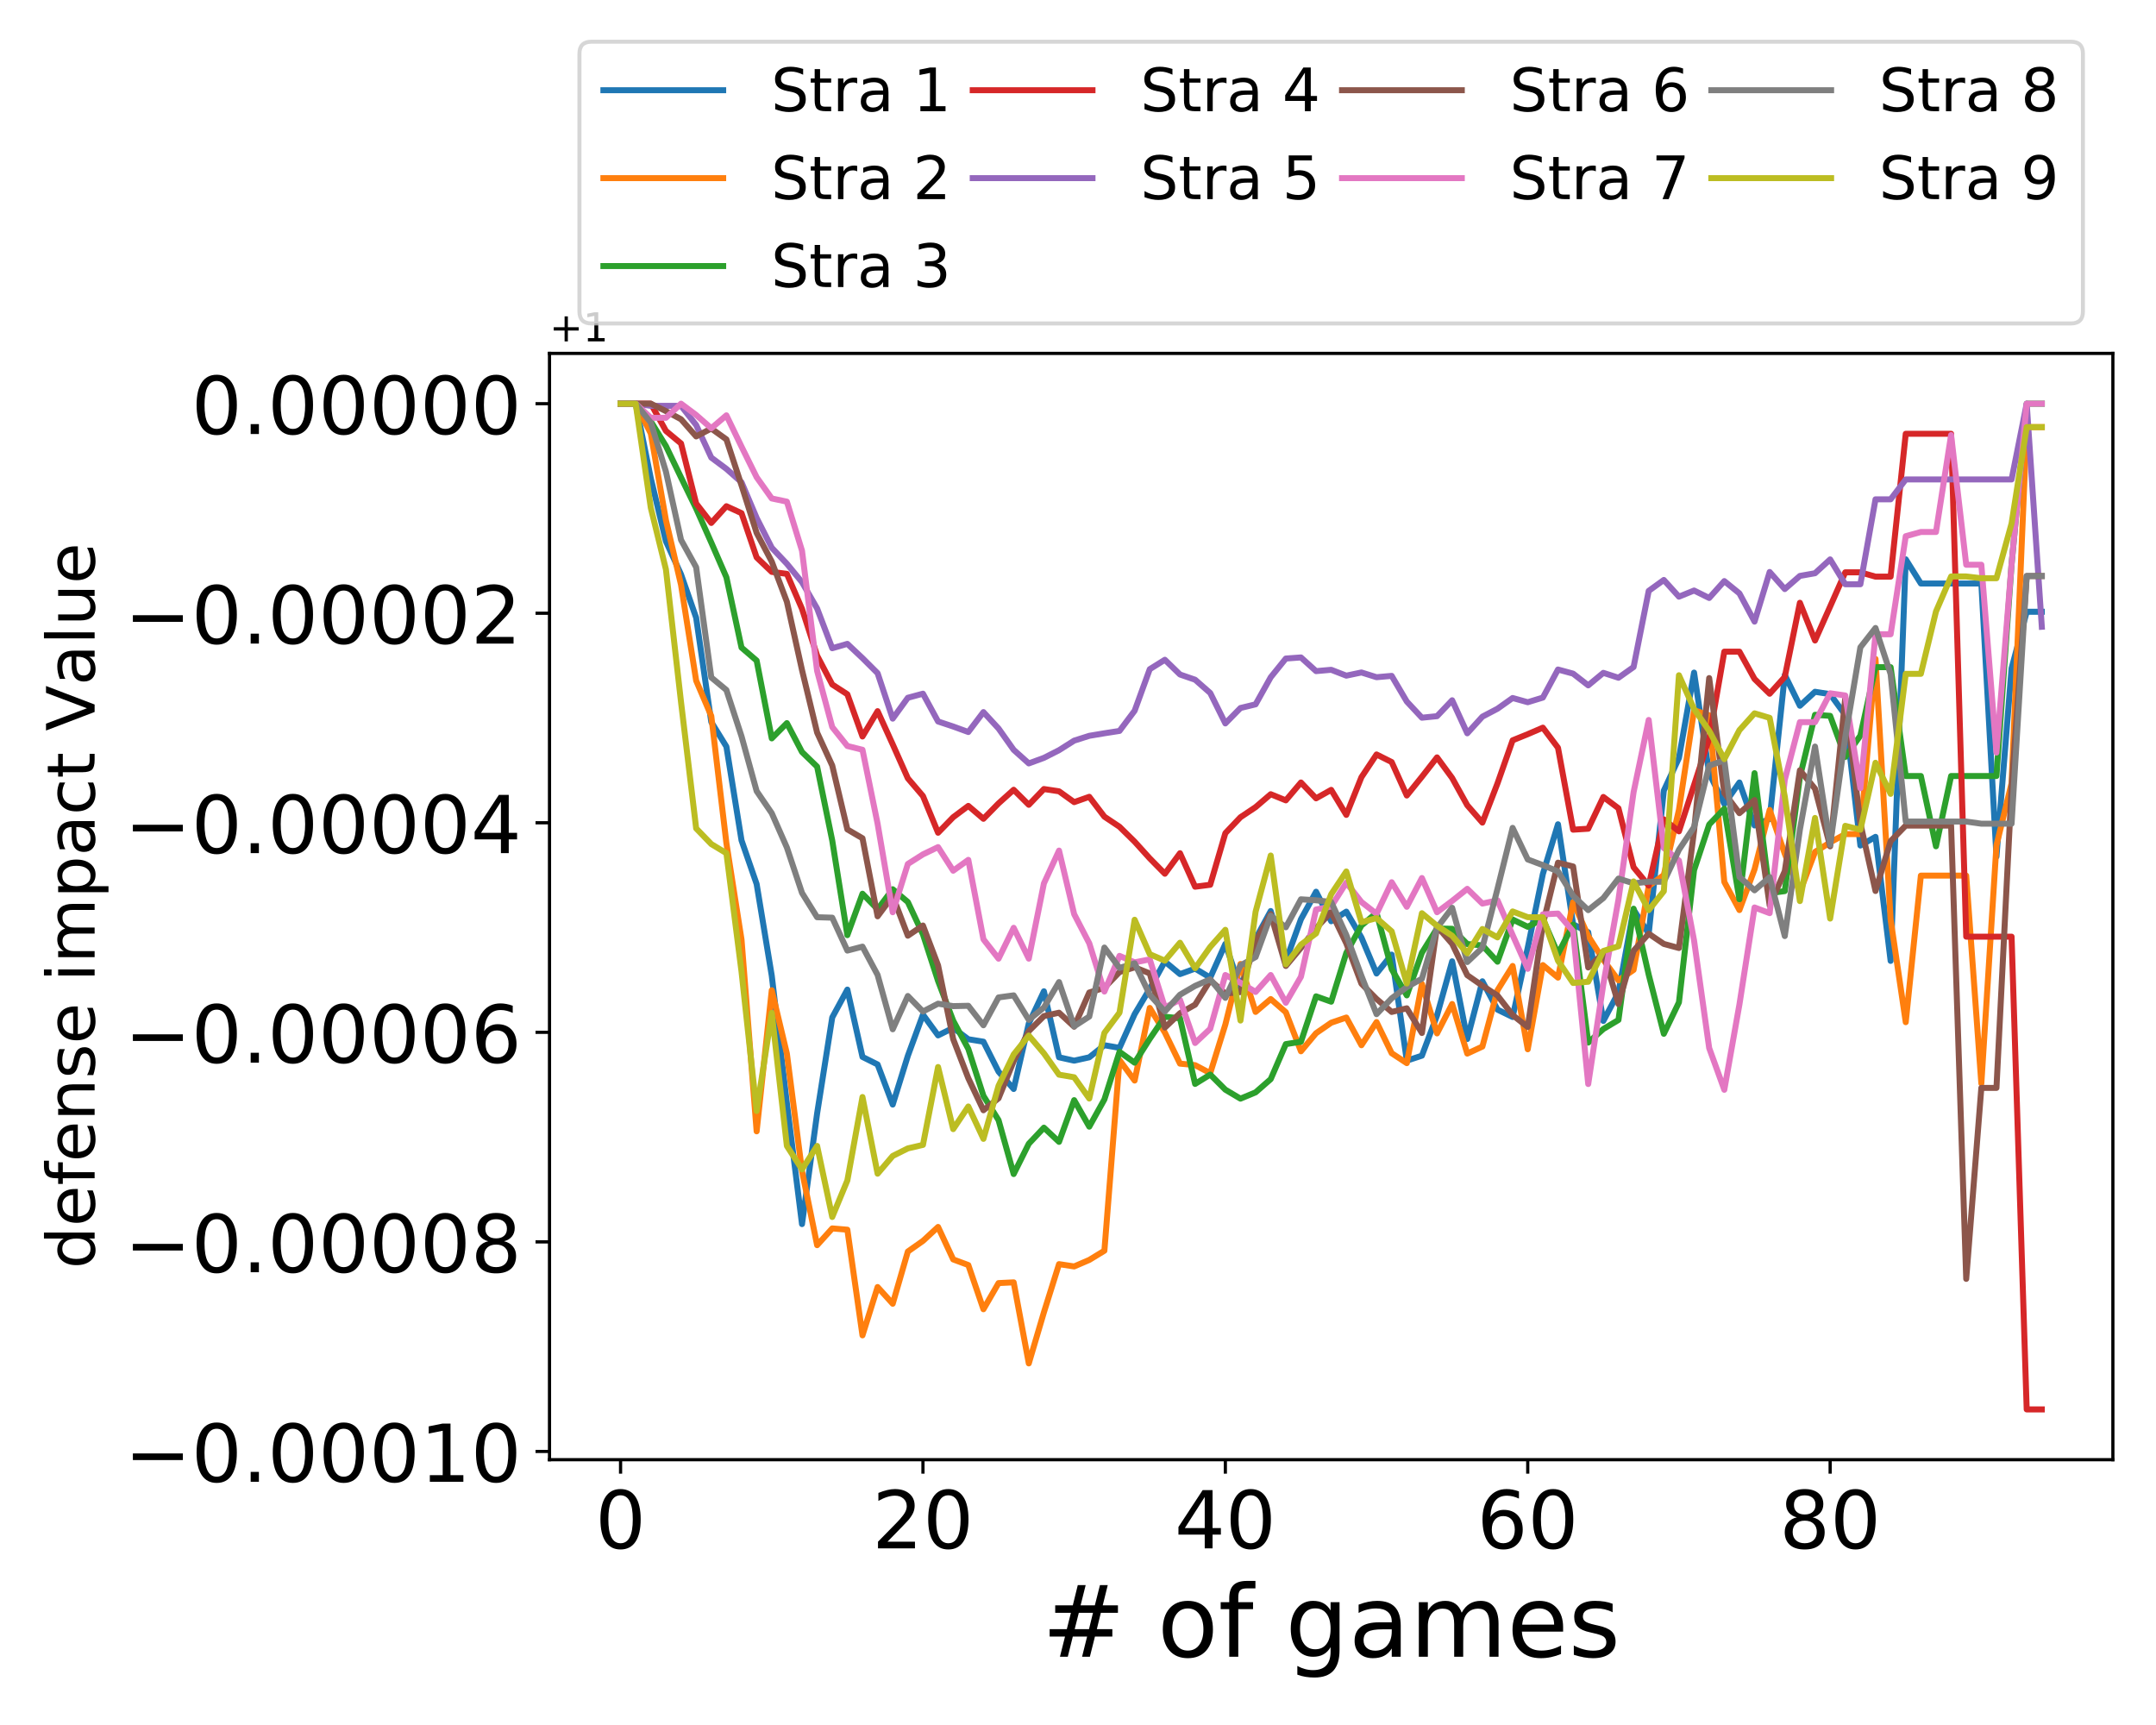 <?xml version="1.0" encoding="utf-8" standalone="no"?>
<!DOCTYPE svg PUBLIC "-//W3C//DTD SVG 1.1//EN"
  "http://www.w3.org/Graphics/SVG/1.1/DTD/svg11.dtd">
<!-- Created with matplotlib (https://matplotlib.org/) -->
<svg height="432pt" version="1.1" viewBox="0 0 540 432" width="540pt" xmlns="http://www.w3.org/2000/svg" xmlns:xlink="http://www.w3.org/1999/xlink">
 <defs>
  <style type="text/css">
*{stroke-linecap:butt;stroke-linejoin:round;}
  </style>
 </defs>
 <g id="figure_1">
  <g id="patch_1">
   <path d="M 0 432 
L 540 432 
L 540 0 
L 0 0 
z
" style="fill:#ffffff;"/>
  </g>
  <g id="axes_1">
   <g id="patch_2">
    <path d="M 137.63 365.56 
L 529.2 365.56 
L 529.2 88.5 
L 137.63 88.5 
z
" style="fill:#ffffff;"/>
   </g>
   <g id="matplotlib.axis_1">
    <g id="xtick_1">
     <g id="line2d_1">
      <defs>
       <path d="M 0 0 
L 0 3.5 
" id="m20b1e5ea35" style="stroke:#000000;stroke-width:0.8;"/>
      </defs>
      <g>
       <use style="stroke:#000000;stroke-width:0.8;" x="155.429" xlink:href="#m20b1e5ea35" y="365.56"/>
      </g>
     </g>
     <g id="text_1">
      <!-- 0 -->
      <defs>
       <path d="M 31.781 66.406 
Q 24.172 66.406 20.328 58.906 
Q 16.5 51.422 16.5 36.375 
Q 16.5 21.391 20.328 13.891 
Q 24.172 6.391 31.781 6.391 
Q 39.453 6.391 43.281 13.891 
Q 47.125 21.391 47.125 36.375 
Q 47.125 51.422 43.281 58.906 
Q 39.453 66.406 31.781 66.406 
z
M 31.781 74.219 
Q 44.047 74.219 50.516 64.516 
Q 56.984 54.828 56.984 36.375 
Q 56.984 17.969 50.516 8.266 
Q 44.047 -1.422 31.781 -1.422 
Q 19.531 -1.422 13.062 8.266 
Q 6.594 17.969 6.594 36.375 
Q 6.594 54.828 13.062 64.516 
Q 19.531 74.219 31.781 74.219 
z
" id="DejaVuSans-48"/>
      </defs>
      <g transform="translate(149.066 387.757)scale(0.2 -0.2)">
       <use xlink:href="#DejaVuSans-48"/>
      </g>
     </g>
    </g>
    <g id="xtick_2">
     <g id="line2d_2">
      <g>
       <use style="stroke:#000000;stroke-width:0.8;" x="231.168" xlink:href="#m20b1e5ea35" y="365.56"/>
      </g>
     </g>
     <g id="text_2">
      <!-- 20 -->
      <defs>
       <path d="M 19.188 8.297 
L 53.609 8.297 
L 53.609 0 
L 7.328 0 
L 7.328 8.297 
Q 12.938 14.109 22.625 23.891 
Q 32.328 33.688 34.812 36.531 
Q 39.547 41.844 41.422 45.531 
Q 43.312 49.219 43.312 52.781 
Q 43.312 58.594 39.234 62.25 
Q 35.156 65.922 28.609 65.922 
Q 23.969 65.922 18.812 64.312 
Q 13.672 62.703 7.812 59.422 
L 7.812 69.391 
Q 13.766 71.781 18.938 73 
Q 24.125 74.219 28.422 74.219 
Q 39.75 74.219 46.484 68.547 
Q 53.219 62.891 53.219 53.422 
Q 53.219 48.922 51.531 44.891 
Q 49.859 40.875 45.406 35.406 
Q 44.188 33.984 37.641 27.219 
Q 31.109 20.453 19.188 8.297 
z
" id="DejaVuSans-50"/>
      </defs>
      <g transform="translate(218.443 387.757)scale(0.2 -0.2)">
       <use xlink:href="#DejaVuSans-50"/>
       <use x="63.623" xlink:href="#DejaVuSans-48"/>
      </g>
     </g>
    </g>
    <g id="xtick_3">
     <g id="line2d_3">
      <g>
       <use style="stroke:#000000;stroke-width:0.8;" x="306.906" xlink:href="#m20b1e5ea35" y="365.56"/>
      </g>
     </g>
     <g id="text_3">
      <!-- 40 -->
      <defs>
       <path d="M 37.797 64.312 
L 12.891 25.391 
L 37.797 25.391 
z
M 35.203 72.906 
L 47.609 72.906 
L 47.609 25.391 
L 58.016 25.391 
L 58.016 17.188 
L 47.609 17.188 
L 47.609 0 
L 37.797 0 
L 37.797 17.188 
L 4.891 17.188 
L 4.891 26.703 
z
" id="DejaVuSans-52"/>
      </defs>
      <g transform="translate(294.181 387.757)scale(0.2 -0.2)">
       <use xlink:href="#DejaVuSans-52"/>
       <use x="63.623" xlink:href="#DejaVuSans-48"/>
      </g>
     </g>
    </g>
    <g id="xtick_4">
     <g id="line2d_4">
      <g>
       <use style="stroke:#000000;stroke-width:0.8;" x="382.645" xlink:href="#m20b1e5ea35" y="365.56"/>
      </g>
     </g>
     <g id="text_4">
      <!-- 60 -->
      <defs>
       <path d="M 33.016 40.375 
Q 26.375 40.375 22.484 35.828 
Q 18.609 31.297 18.609 23.391 
Q 18.609 15.531 22.484 10.953 
Q 26.375 6.391 33.016 6.391 
Q 39.656 6.391 43.531 10.953 
Q 47.406 15.531 47.406 23.391 
Q 47.406 31.297 43.531 35.828 
Q 39.656 40.375 33.016 40.375 
z
M 52.594 71.297 
L 52.594 62.312 
Q 48.875 64.062 45.094 64.984 
Q 41.312 65.922 37.594 65.922 
Q 27.828 65.922 22.672 59.328 
Q 17.531 52.734 16.797 39.406 
Q 19.672 43.656 24.016 45.922 
Q 28.375 48.188 33.594 48.188 
Q 44.578 48.188 50.953 41.516 
Q 57.328 34.859 57.328 23.391 
Q 57.328 12.156 50.688 5.359 
Q 44.047 -1.422 33.016 -1.422 
Q 20.359 -1.422 13.672 8.266 
Q 6.984 17.969 6.984 36.375 
Q 6.984 53.656 15.188 63.938 
Q 23.391 74.219 37.203 74.219 
Q 40.922 74.219 44.703 73.484 
Q 48.484 72.75 52.594 71.297 
z
" id="DejaVuSans-54"/>
      </defs>
      <g transform="translate(369.92 387.757)scale(0.2 -0.2)">
       <use xlink:href="#DejaVuSans-54"/>
       <use x="63.623" xlink:href="#DejaVuSans-48"/>
      </g>
     </g>
    </g>
    <g id="xtick_5">
     <g id="line2d_5">
      <g>
       <use style="stroke:#000000;stroke-width:0.8;" x="458.384" xlink:href="#m20b1e5ea35" y="365.56"/>
      </g>
     </g>
     <g id="text_5">
      <!-- 80 -->
      <defs>
       <path d="M 31.781 34.625 
Q 24.75 34.625 20.719 30.859 
Q 16.703 27.094 16.703 20.516 
Q 16.703 13.922 20.719 10.156 
Q 24.75 6.391 31.781 6.391 
Q 38.812 6.391 42.859 10.172 
Q 46.922 13.969 46.922 20.516 
Q 46.922 27.094 42.891 30.859 
Q 38.875 34.625 31.781 34.625 
z
M 21.922 38.812 
Q 15.578 40.375 12.031 44.719 
Q 8.5 49.078 8.5 55.328 
Q 8.5 64.062 14.719 69.141 
Q 20.953 74.219 31.781 74.219 
Q 42.672 74.219 48.875 69.141 
Q 55.078 64.062 55.078 55.328 
Q 55.078 49.078 51.531 44.719 
Q 48 40.375 41.703 38.812 
Q 48.828 37.156 52.797 32.312 
Q 56.781 27.484 56.781 20.516 
Q 56.781 9.906 50.312 4.234 
Q 43.844 -1.422 31.781 -1.422 
Q 19.734 -1.422 13.25 4.234 
Q 6.781 9.906 6.781 20.516 
Q 6.781 27.484 10.781 32.312 
Q 14.797 37.156 21.922 38.812 
z
M 18.312 54.391 
Q 18.312 48.734 21.844 45.562 
Q 25.391 42.391 31.781 42.391 
Q 38.141 42.391 41.719 45.562 
Q 45.312 48.734 45.312 54.391 
Q 45.312 60.062 41.719 63.234 
Q 38.141 66.406 31.781 66.406 
Q 25.391 66.406 21.844 63.234 
Q 18.312 60.062 18.312 54.391 
z
" id="DejaVuSans-56"/>
      </defs>
      <g transform="translate(445.659 387.757)scale(0.2 -0.2)">
       <use xlink:href="#DejaVuSans-56"/>
       <use x="63.623" xlink:href="#DejaVuSans-48"/>
      </g>
     </g>
    </g>
    <g id="text_6">
     <!-- # of games -->
     <defs>
      <path d="M 51.125 44 
L 36.922 44 
L 32.812 27.688 
L 47.125 27.688 
z
M 43.797 71.781 
L 38.719 51.516 
L 52.984 51.516 
L 58.109 71.781 
L 65.922 71.781 
L 60.891 51.516 
L 76.125 51.516 
L 76.125 44 
L 58.984 44 
L 54.984 27.688 
L 70.516 27.688 
L 70.516 20.219 
L 53.078 20.219 
L 48 0 
L 40.188 0 
L 45.219 20.219 
L 30.906 20.219 
L 25.875 0 
L 18.016 0 
L 23.094 20.219 
L 7.719 20.219 
L 7.719 27.688 
L 24.906 27.688 
L 29 44 
L 13.281 44 
L 13.281 51.516 
L 30.906 51.516 
L 35.891 71.781 
z
" id="DejaVuSans-35"/>
      <path id="DejaVuSans-32"/>
      <path d="M 30.609 48.391 
Q 23.391 48.391 19.188 42.75 
Q 14.984 37.109 14.984 27.297 
Q 14.984 17.484 19.156 11.844 
Q 23.344 6.203 30.609 6.203 
Q 37.797 6.203 41.984 11.859 
Q 46.188 17.531 46.188 27.297 
Q 46.188 37.016 41.984 42.703 
Q 37.797 48.391 30.609 48.391 
z
M 30.609 56 
Q 42.328 56 49.016 48.375 
Q 55.719 40.766 55.719 27.297 
Q 55.719 13.875 49.016 6.219 
Q 42.328 -1.422 30.609 -1.422 
Q 18.844 -1.422 12.172 6.219 
Q 5.516 13.875 5.516 27.297 
Q 5.516 40.766 12.172 48.375 
Q 18.844 56 30.609 56 
z
" id="DejaVuSans-111"/>
      <path d="M 37.109 75.984 
L 37.109 68.5 
L 28.516 68.5 
Q 23.688 68.5 21.797 66.547 
Q 19.922 64.594 19.922 59.516 
L 19.922 54.688 
L 34.719 54.688 
L 34.719 47.703 
L 19.922 47.703 
L 19.922 0 
L 10.891 0 
L 10.891 47.703 
L 2.297 47.703 
L 2.297 54.688 
L 10.891 54.688 
L 10.891 58.5 
Q 10.891 67.625 15.141 71.797 
Q 19.391 75.984 28.609 75.984 
z
" id="DejaVuSans-102"/>
      <path d="M 45.406 27.984 
Q 45.406 37.75 41.375 43.109 
Q 37.359 48.484 30.078 48.484 
Q 22.859 48.484 18.828 43.109 
Q 14.797 37.75 14.797 27.984 
Q 14.797 18.266 18.828 12.891 
Q 22.859 7.516 30.078 7.516 
Q 37.359 7.516 41.375 12.891 
Q 45.406 18.266 45.406 27.984 
z
M 54.391 6.781 
Q 54.391 -7.172 48.188 -13.984 
Q 42 -20.797 29.203 -20.797 
Q 24.469 -20.797 20.266 -20.094 
Q 16.062 -19.391 12.109 -17.922 
L 12.109 -9.188 
Q 16.062 -11.328 19.922 -12.344 
Q 23.781 -13.375 27.781 -13.375 
Q 36.625 -13.375 41.016 -8.766 
Q 45.406 -4.156 45.406 5.172 
L 45.406 9.625 
Q 42.625 4.781 38.281 2.391 
Q 33.938 0 27.875 0 
Q 17.828 0 11.672 7.656 
Q 5.516 15.328 5.516 27.984 
Q 5.516 40.672 11.672 48.328 
Q 17.828 56 27.875 56 
Q 33.938 56 38.281 53.609 
Q 42.625 51.219 45.406 46.391 
L 45.406 54.688 
L 54.391 54.688 
z
" id="DejaVuSans-103"/>
      <path d="M 34.281 27.484 
Q 23.391 27.484 19.188 25 
Q 14.984 22.516 14.984 16.5 
Q 14.984 11.719 18.141 8.906 
Q 21.297 6.109 26.703 6.109 
Q 34.188 6.109 38.703 11.406 
Q 43.219 16.703 43.219 25.484 
L 43.219 27.484 
z
M 52.203 31.203 
L 52.203 0 
L 43.219 0 
L 43.219 8.297 
Q 40.141 3.328 35.547 0.953 
Q 30.953 -1.422 24.312 -1.422 
Q 15.922 -1.422 10.953 3.297 
Q 6 8.016 6 15.922 
Q 6 25.141 12.172 29.828 
Q 18.359 34.516 30.609 34.516 
L 43.219 34.516 
L 43.219 35.406 
Q 43.219 41.609 39.141 45 
Q 35.062 48.391 27.688 48.391 
Q 23 48.391 18.547 47.266 
Q 14.109 46.141 10.016 43.891 
L 10.016 52.203 
Q 14.938 54.109 19.578 55.047 
Q 24.219 56 28.609 56 
Q 40.484 56 46.344 49.844 
Q 52.203 43.703 52.203 31.203 
z
" id="DejaVuSans-97"/>
      <path d="M 52 44.188 
Q 55.375 50.25 60.062 53.125 
Q 64.75 56 71.094 56 
Q 79.641 56 84.281 50.016 
Q 88.922 44.047 88.922 33.016 
L 88.922 0 
L 79.891 0 
L 79.891 32.719 
Q 79.891 40.578 77.094 44.375 
Q 74.312 48.188 68.609 48.188 
Q 61.625 48.188 57.562 43.547 
Q 53.516 38.922 53.516 30.906 
L 53.516 0 
L 44.484 0 
L 44.484 32.719 
Q 44.484 40.625 41.703 44.406 
Q 38.922 48.188 33.109 48.188 
Q 26.219 48.188 22.156 43.531 
Q 18.109 38.875 18.109 30.906 
L 18.109 0 
L 9.078 0 
L 9.078 54.688 
L 18.109 54.688 
L 18.109 46.188 
Q 21.188 51.219 25.484 53.609 
Q 29.781 56 35.688 56 
Q 41.656 56 45.828 52.969 
Q 50 49.953 52 44.188 
z
" id="DejaVuSans-109"/>
      <path d="M 56.203 29.594 
L 56.203 25.203 
L 14.891 25.203 
Q 15.484 15.922 20.484 11.062 
Q 25.484 6.203 34.422 6.203 
Q 39.594 6.203 44.453 7.469 
Q 49.312 8.734 54.109 11.281 
L 54.109 2.781 
Q 49.266 0.734 44.188 -0.344 
Q 39.109 -1.422 33.891 -1.422 
Q 20.797 -1.422 13.156 6.188 
Q 5.516 13.812 5.516 26.812 
Q 5.516 40.234 12.766 48.109 
Q 20.016 56 32.328 56 
Q 43.359 56 49.781 48.891 
Q 56.203 41.797 56.203 29.594 
z
M 47.219 32.234 
Q 47.125 39.594 43.094 43.984 
Q 39.062 48.391 32.422 48.391 
Q 24.906 48.391 20.391 44.141 
Q 15.875 39.891 15.188 32.172 
z
" id="DejaVuSans-101"/>
      <path d="M 44.281 53.078 
L 44.281 44.578 
Q 40.484 46.531 36.375 47.5 
Q 32.281 48.484 27.875 48.484 
Q 21.188 48.484 17.844 46.438 
Q 14.5 44.391 14.5 40.281 
Q 14.5 37.156 16.891 35.375 
Q 19.281 33.594 26.516 31.984 
L 29.594 31.297 
Q 39.156 29.25 43.188 25.516 
Q 47.219 21.781 47.219 15.094 
Q 47.219 7.469 41.188 3.016 
Q 35.156 -1.422 24.609 -1.422 
Q 20.219 -1.422 15.453 -0.562 
Q 10.688 0.297 5.422 2 
L 5.422 11.281 
Q 10.406 8.688 15.234 7.391 
Q 20.062 6.109 24.812 6.109 
Q 31.156 6.109 34.562 8.281 
Q 37.984 10.453 37.984 14.406 
Q 37.984 18.062 35.516 20.016 
Q 33.062 21.969 24.703 23.781 
L 21.578 24.516 
Q 13.234 26.266 9.516 29.906 
Q 5.812 33.547 5.812 39.891 
Q 5.812 47.609 11.281 51.797 
Q 16.75 56 26.812 56 
Q 31.781 56 36.172 55.266 
Q 40.578 54.547 44.281 53.078 
z
" id="DejaVuSans-115"/>
     </defs>
     <g transform="translate(260.972 414.912)scale(0.25 -0.25)">
      <use xlink:href="#DejaVuSans-35"/>
      <use x="83.789" xlink:href="#DejaVuSans-32"/>
      <use x="115.576" xlink:href="#DejaVuSans-111"/>
      <use x="176.758" xlink:href="#DejaVuSans-102"/>
      <use x="211.963" xlink:href="#DejaVuSans-32"/>
      <use x="243.75" xlink:href="#DejaVuSans-103"/>
      <use x="307.227" xlink:href="#DejaVuSans-97"/>
      <use x="368.506" xlink:href="#DejaVuSans-109"/>
      <use x="465.918" xlink:href="#DejaVuSans-101"/>
      <use x="527.441" xlink:href="#DejaVuSans-115"/>
     </g>
    </g>
   </g>
   <g id="matplotlib.axis_2">
    <g id="ytick_1">
     <g id="line2d_6">
      <defs>
       <path d="M 0 0 
L -3.5 0 
" id="mab90f53734" style="stroke:#000000;stroke-width:0.8;"/>
      </defs>
      <g>
       <use style="stroke:#000000;stroke-width:0.8;" x="137.63" xlink:href="#mab90f53734" y="363.493"/>
      </g>
     </g>
     <g id="text_7">
      <!-- −0.00010 -->
      <defs>
       <path d="M 10.594 35.5 
L 73.188 35.5 
L 73.188 27.203 
L 10.594 27.203 
z
" id="DejaVuSans-8722"/>
       <path d="M 10.688 12.406 
L 21 12.406 
L 21 0 
L 10.688 0 
z
" id="DejaVuSans-46"/>
       <path d="M 12.406 8.297 
L 28.516 8.297 
L 28.516 63.922 
L 10.984 60.406 
L 10.984 69.391 
L 28.422 72.906 
L 38.281 72.906 
L 38.281 8.297 
L 54.391 8.297 
L 54.391 0 
L 12.406 0 
z
" id="DejaVuSans-49"/>
      </defs>
      <g transform="translate(31.164 371.091)scale(0.2 -0.2)">
       <use xlink:href="#DejaVuSans-8722"/>
       <use x="83.789" xlink:href="#DejaVuSans-48"/>
       <use x="147.412" xlink:href="#DejaVuSans-46"/>
       <use x="179.199" xlink:href="#DejaVuSans-48"/>
       <use x="242.822" xlink:href="#DejaVuSans-48"/>
       <use x="306.445" xlink:href="#DejaVuSans-48"/>
       <use x="370.068" xlink:href="#DejaVuSans-49"/>
       <use x="433.691" xlink:href="#DejaVuSans-48"/>
      </g>
     </g>
    </g>
    <g id="ytick_2">
     <g id="line2d_7">
      <g>
       <use style="stroke:#000000;stroke-width:0.8;" x="137.63" xlink:href="#mab90f53734" y="311.013"/>
      </g>
     </g>
     <g id="text_8">
      <!-- −0.00008 -->
      <g transform="translate(31.164 318.611)scale(0.2 -0.2)">
       <use xlink:href="#DejaVuSans-8722"/>
       <use x="83.789" xlink:href="#DejaVuSans-48"/>
       <use x="147.412" xlink:href="#DejaVuSans-46"/>
       <use x="179.199" xlink:href="#DejaVuSans-48"/>
       <use x="242.822" xlink:href="#DejaVuSans-48"/>
       <use x="306.445" xlink:href="#DejaVuSans-48"/>
       <use x="370.068" xlink:href="#DejaVuSans-48"/>
       <use x="433.691" xlink:href="#DejaVuSans-56"/>
      </g>
     </g>
    </g>
    <g id="ytick_3">
     <g id="line2d_8">
      <g>
       <use style="stroke:#000000;stroke-width:0.8;" x="137.63" xlink:href="#mab90f53734" y="258.533"/>
      </g>
     </g>
     <g id="text_9">
      <!-- −0.00006 -->
      <g transform="translate(31.164 266.131)scale(0.2 -0.2)">
       <use xlink:href="#DejaVuSans-8722"/>
       <use x="83.789" xlink:href="#DejaVuSans-48"/>
       <use x="147.412" xlink:href="#DejaVuSans-46"/>
       <use x="179.199" xlink:href="#DejaVuSans-48"/>
       <use x="242.822" xlink:href="#DejaVuSans-48"/>
       <use x="306.445" xlink:href="#DejaVuSans-48"/>
       <use x="370.068" xlink:href="#DejaVuSans-48"/>
       <use x="433.691" xlink:href="#DejaVuSans-54"/>
      </g>
     </g>
    </g>
    <g id="ytick_4">
     <g id="line2d_9">
      <g>
       <use style="stroke:#000000;stroke-width:0.8;" x="137.63" xlink:href="#mab90f53734" y="206.053"/>
      </g>
     </g>
     <g id="text_10">
      <!-- −0.00004 -->
      <g transform="translate(31.164 213.652)scale(0.2 -0.2)">
       <use xlink:href="#DejaVuSans-8722"/>
       <use x="83.789" xlink:href="#DejaVuSans-48"/>
       <use x="147.412" xlink:href="#DejaVuSans-46"/>
       <use x="179.199" xlink:href="#DejaVuSans-48"/>
       <use x="242.822" xlink:href="#DejaVuSans-48"/>
       <use x="306.445" xlink:href="#DejaVuSans-48"/>
       <use x="370.068" xlink:href="#DejaVuSans-48"/>
       <use x="433.691" xlink:href="#DejaVuSans-52"/>
      </g>
     </g>
    </g>
    <g id="ytick_5">
     <g id="line2d_10">
      <g>
       <use style="stroke:#000000;stroke-width:0.8;" x="137.63" xlink:href="#mab90f53734" y="153.573"/>
      </g>
     </g>
     <g id="text_11">
      <!-- −0.00002 -->
      <g transform="translate(31.164 161.172)scale(0.2 -0.2)">
       <use xlink:href="#DejaVuSans-8722"/>
       <use x="83.789" xlink:href="#DejaVuSans-48"/>
       <use x="147.412" xlink:href="#DejaVuSans-46"/>
       <use x="179.199" xlink:href="#DejaVuSans-48"/>
       <use x="242.822" xlink:href="#DejaVuSans-48"/>
       <use x="306.445" xlink:href="#DejaVuSans-48"/>
       <use x="370.068" xlink:href="#DejaVuSans-48"/>
       <use x="433.691" xlink:href="#DejaVuSans-50"/>
      </g>
     </g>
    </g>
    <g id="ytick_6">
     <g id="line2d_11">
      <g>
       <use style="stroke:#000000;stroke-width:0.8;" x="137.63" xlink:href="#mab90f53734" y="101.094"/>
      </g>
     </g>
     <g id="text_12">
      <!-- 0.00000 -->
      <g transform="translate(47.924 108.692)scale(0.2 -0.2)">
       <use xlink:href="#DejaVuSans-48"/>
       <use x="63.623" xlink:href="#DejaVuSans-46"/>
       <use x="95.41" xlink:href="#DejaVuSans-48"/>
       <use x="159.033" xlink:href="#DejaVuSans-48"/>
       <use x="222.656" xlink:href="#DejaVuSans-48"/>
       <use x="286.279" xlink:href="#DejaVuSans-48"/>
       <use x="349.902" xlink:href="#DejaVuSans-48"/>
      </g>
     </g>
    </g>
    <g id="text_13">
     <!-- defense impact Value -->
     <defs>
      <path d="M 45.406 46.391 
L 45.406 75.984 
L 54.391 75.984 
L 54.391 0 
L 45.406 0 
L 45.406 8.203 
Q 42.578 3.328 38.25 0.953 
Q 33.938 -1.422 27.875 -1.422 
Q 17.969 -1.422 11.734 6.484 
Q 5.516 14.406 5.516 27.297 
Q 5.516 40.188 11.734 48.094 
Q 17.969 56 27.875 56 
Q 33.938 56 38.25 53.625 
Q 42.578 51.266 45.406 46.391 
z
M 14.797 27.297 
Q 14.797 17.391 18.875 11.75 
Q 22.953 6.109 30.078 6.109 
Q 37.203 6.109 41.297 11.75 
Q 45.406 17.391 45.406 27.297 
Q 45.406 37.203 41.297 42.844 
Q 37.203 48.484 30.078 48.484 
Q 22.953 48.484 18.875 42.844 
Q 14.797 37.203 14.797 27.297 
z
" id="DejaVuSans-100"/>
      <path d="M 54.891 33.016 
L 54.891 0 
L 45.906 0 
L 45.906 32.719 
Q 45.906 40.484 42.875 44.328 
Q 39.844 48.188 33.797 48.188 
Q 26.516 48.188 22.312 43.547 
Q 18.109 38.922 18.109 30.906 
L 18.109 0 
L 9.078 0 
L 9.078 54.688 
L 18.109 54.688 
L 18.109 46.188 
Q 21.344 51.125 25.703 53.562 
Q 30.078 56 35.797 56 
Q 45.219 56 50.047 50.172 
Q 54.891 44.344 54.891 33.016 
z
" id="DejaVuSans-110"/>
      <path d="M 9.422 54.688 
L 18.406 54.688 
L 18.406 0 
L 9.422 0 
z
M 9.422 75.984 
L 18.406 75.984 
L 18.406 64.594 
L 9.422 64.594 
z
" id="DejaVuSans-105"/>
      <path d="M 18.109 8.203 
L 18.109 -20.797 
L 9.078 -20.797 
L 9.078 54.688 
L 18.109 54.688 
L 18.109 46.391 
Q 20.953 51.266 25.266 53.625 
Q 29.594 56 35.594 56 
Q 45.562 56 51.781 48.094 
Q 58.016 40.188 58.016 27.297 
Q 58.016 14.406 51.781 6.484 
Q 45.562 -1.422 35.594 -1.422 
Q 29.594 -1.422 25.266 0.953 
Q 20.953 3.328 18.109 8.203 
z
M 48.688 27.297 
Q 48.688 37.203 44.609 42.844 
Q 40.531 48.484 33.406 48.484 
Q 26.266 48.484 22.188 42.844 
Q 18.109 37.203 18.109 27.297 
Q 18.109 17.391 22.188 11.75 
Q 26.266 6.109 33.406 6.109 
Q 40.531 6.109 44.609 11.75 
Q 48.688 17.391 48.688 27.297 
z
" id="DejaVuSans-112"/>
      <path d="M 48.781 52.594 
L 48.781 44.188 
Q 44.969 46.297 41.141 47.344 
Q 37.312 48.391 33.406 48.391 
Q 24.656 48.391 19.812 42.844 
Q 14.984 37.312 14.984 27.297 
Q 14.984 17.281 19.812 11.734 
Q 24.656 6.203 33.406 6.203 
Q 37.312 6.203 41.141 7.25 
Q 44.969 8.297 48.781 10.406 
L 48.781 2.094 
Q 45.016 0.344 40.984 -0.531 
Q 36.969 -1.422 32.422 -1.422 
Q 20.062 -1.422 12.781 6.344 
Q 5.516 14.109 5.516 27.297 
Q 5.516 40.672 12.859 48.328 
Q 20.219 56 33.016 56 
Q 37.156 56 41.109 55.141 
Q 45.062 54.297 48.781 52.594 
z
" id="DejaVuSans-99"/>
      <path d="M 18.312 70.219 
L 18.312 54.688 
L 36.812 54.688 
L 36.812 47.703 
L 18.312 47.703 
L 18.312 18.016 
Q 18.312 11.328 20.141 9.422 
Q 21.969 7.516 27.594 7.516 
L 36.812 7.516 
L 36.812 0 
L 27.594 0 
Q 17.188 0 13.234 3.875 
Q 9.281 7.766 9.281 18.016 
L 9.281 47.703 
L 2.688 47.703 
L 2.688 54.688 
L 9.281 54.688 
L 9.281 70.219 
z
" id="DejaVuSans-116"/>
      <path d="M 28.609 0 
L 0.781 72.906 
L 11.078 72.906 
L 34.188 11.531 
L 57.328 72.906 
L 67.578 72.906 
L 39.797 0 
z
" id="DejaVuSans-86"/>
      <path d="M 9.422 75.984 
L 18.406 75.984 
L 18.406 0 
L 9.422 0 
z
" id="DejaVuSans-108"/>
      <path d="M 8.5 21.578 
L 8.5 54.688 
L 17.484 54.688 
L 17.484 21.922 
Q 17.484 14.156 20.5 10.266 
Q 23.531 6.391 29.594 6.391 
Q 36.859 6.391 41.078 11.031 
Q 45.312 15.672 45.312 23.688 
L 45.312 54.688 
L 54.297 54.688 
L 54.297 0 
L 45.312 0 
L 45.312 8.406 
Q 42.047 3.422 37.719 1 
Q 33.406 -1.422 27.688 -1.422 
Q 18.266 -1.422 13.375 4.438 
Q 8.5 10.297 8.5 21.578 
z
M 31.109 56 
z
" id="DejaVuSans-117"/>
     </defs>
     <g transform="translate(23.698 317.757)rotate(-90)scale(0.167 -0.167)">
      <use xlink:href="#DejaVuSans-100"/>
      <use x="63.477" xlink:href="#DejaVuSans-101"/>
      <use x="125" xlink:href="#DejaVuSans-102"/>
      <use x="160.205" xlink:href="#DejaVuSans-101"/>
      <use x="221.729" xlink:href="#DejaVuSans-110"/>
      <use x="285.107" xlink:href="#DejaVuSans-115"/>
      <use x="337.207" xlink:href="#DejaVuSans-101"/>
      <use x="398.73" xlink:href="#DejaVuSans-32"/>
      <use x="430.518" xlink:href="#DejaVuSans-105"/>
      <use x="458.301" xlink:href="#DejaVuSans-109"/>
      <use x="555.713" xlink:href="#DejaVuSans-112"/>
      <use x="619.189" xlink:href="#DejaVuSans-97"/>
      <use x="680.469" xlink:href="#DejaVuSans-99"/>
      <use x="735.449" xlink:href="#DejaVuSans-116"/>
      <use x="774.658" xlink:href="#DejaVuSans-32"/>
      <use x="806.445" xlink:href="#DejaVuSans-86"/>
      <use x="874.744" xlink:href="#DejaVuSans-97"/>
      <use x="936.023" xlink:href="#DejaVuSans-108"/>
      <use x="963.807" xlink:href="#DejaVuSans-117"/>
      <use x="1027.186" xlink:href="#DejaVuSans-101"/>
     </g>
    </g>
    <g id="text_14">
     <!-- +1 -->
     <defs>
      <path d="M 46 62.703 
L 46 35.5 
L 73.188 35.5 
L 73.188 27.203 
L 46 27.203 
L 46 0 
L 37.797 0 
L 37.797 27.203 
L 10.594 27.203 
L 10.594 35.5 
L 37.797 35.5 
L 37.797 62.703 
z
" id="DejaVuSans-43"/>
     </defs>
     <g transform="translate(137.63 85.5)scale(0.1 -0.1)">
      <use xlink:href="#DejaVuSans-43"/>
      <use x="83.789" xlink:href="#DejaVuSans-49"/>
     </g>
    </g>
   </g>
   <g id="line2d_12">
    <path clip-path="url(#pd6ef91c3cf)" d="M 155.429 101.094 
L 159.216 101.094 
L 163.003 119.787 
L 166.789 135.561 
L 170.576 143.856 
L 174.363 154.707 
L 178.15 180.824 
L 181.937 186.974 
L 185.724 210.456 
L 189.511 221.396 
L 193.298 244.347 
L 197.085 276.314 
L 200.872 306.555 
L 204.659 278.841 
L 208.446 254.802 
L 212.233 247.831 
L 216.02 264.688 
L 219.807 266.578 
L 223.594 276.62 
L 227.381 264.423 
L 231.168 254.104 
L 234.954 259.299 
L 238.741 257.414 
L 242.528 260.262 
L 246.315 260.873 
L 250.102 268.388 
L 253.889 272.72 
L 257.676 256.298 
L 261.463 248.255 
L 265.25 264.784 
L 269.037 265.625 
L 272.824 264.787 
L 276.611 261.759 
L 280.398 262.419 
L 284.185 253.976 
L 287.972 247.626 
L 291.759 240.798 
L 295.546 243.947 
L 299.333 242.573 
L 303.119 244.827 
L 306.906 236.387 
L 310.693 247.471 
L 314.48 235.104 
L 318.267 228.154 
L 322.054 240.669 
L 325.841 230.207 
L 329.628 223.318 
L 333.415 230.71 
L 337.202 228.306 
L 340.989 234.782 
L 344.776 243.801 
L 348.563 239.069 
L 352.35 265.625 
L 356.137 264.377 
L 359.924 254.291 
L 363.711 240.746 
L 367.497 260.21 
L 371.284 245.747 
L 375.071 252.845 
L 378.858 254.691 
L 382.645 237.349 
L 386.432 218.872 
L 390.219 206.425 
L 394.006 231.466 
L 397.793 233.469 
L 401.58 255.682 
L 405.367 248.525 
L 409.154 227.791 
L 412.941 233.822 
L 416.728 197.992 
L 420.515 189.823 
L 424.302 168.44 
L 428.089 193.685 
L 431.876 201.343 
L 435.662 195.961 
L 439.449 206.723 
L 443.236 205.076 
L 447.023 169.037 
L 450.81 176.741 
L 454.597 173.245 
L 458.384 173.844 
L 462.171 179.048 
L 465.958 211.748 
L 469.745 209.575 
L 473.532 240.637 
L 477.319 140.072 
L 481.106 146.131 
L 484.893 146.131 
L 488.68 146.131 
L 492.467 146.131 
L 496.254 146.131 
L 500.041 214.527 
L 503.827 167.363 
L 507.614 153.21 
L 511.401 153.21 
" style="fill:none;stroke:#1f77b4;stroke-linecap:square;stroke-width:1.5;"/>
   </g>
   <g id="line2d_13">
    <path clip-path="url(#pd6ef91c3cf)" d="M 155.429 101.094 
L 159.216 101.094 
L 163.003 108.57 
L 166.789 130.254 
L 170.576 146.484 
L 174.363 170.462 
L 178.15 179.309 
L 181.937 211.156 
L 185.724 235.302 
L 189.511 283.323 
L 193.298 247.996 
L 197.085 263.858 
L 200.872 293.28 
L 204.659 311.835 
L 208.446 307.638 
L 212.233 307.959 
L 216.02 334.419 
L 219.807 322.319 
L 223.594 326.499 
L 227.381 313.432 
L 231.168 310.764 
L 234.954 307.271 
L 238.741 315.404 
L 242.528 316.81 
L 246.315 327.877 
L 250.102 321.329 
L 253.889 321.143 
L 257.676 341.443 
L 261.463 328.642 
L 265.25 316.583 
L 269.037 317.16 
L 272.824 315.53 
L 276.611 313.223 
L 280.398 265.481 
L 284.185 270.609 
L 287.972 252.422 
L 291.759 258.595 
L 295.546 266.371 
L 299.333 266.749 
L 303.119 268.755 
L 306.906 256.577 
L 310.693 241.41 
L 314.48 253.415 
L 318.267 250.196 
L 322.054 253.495 
L 325.841 263.278 
L 329.628 258.746 
L 333.415 256.124 
L 337.202 254.826 
L 340.989 261.76 
L 344.776 255.964 
L 348.563 263.756 
L 352.35 266.248 
L 356.137 246.421 
L 359.924 258.801 
L 363.711 251.434 
L 367.497 263.856 
L 371.284 262.099 
L 375.071 247.987 
L 378.858 241.911 
L 382.645 262.776 
L 386.432 241.69 
L 390.219 244.829 
L 394.006 225.908 
L 397.793 234.427 
L 401.58 240.379 
L 405.367 245.526 
L 409.154 242.9 
L 412.941 221.908 
L 416.728 219.138 
L 420.515 202.805 
L 424.302 177.862 
L 428.089 179.137 
L 431.876 220.869 
L 435.662 227.91 
L 439.449 217.712 
L 443.236 202.844 
L 447.023 213.826 
L 450.81 223.394 
L 454.597 213.348 
L 458.384 210.969 
L 462.171 208.886 
L 465.958 208.886 
L 469.745 165.018 
L 473.532 230.277 
L 477.319 255.987 
L 481.106 219.289 
L 484.893 219.289 
L 488.68 219.289 
L 492.467 219.289 
L 496.254 271.34 
L 500.041 211.69 
L 503.827 196.164 
L 507.614 106.959 
L 511.401 106.959 
" style="fill:none;stroke:#ff7f0e;stroke-linecap:square;stroke-width:1.5;"/>
   </g>
   <g id="line2d_14">
    <path clip-path="url(#pd6ef91c3cf)" d="M 155.429 101.094 
L 159.216 101.094 
L 163.003 105.542 
L 166.789 111.7 
L 170.576 119.578 
L 174.363 127.363 
L 178.15 135.874 
L 181.937 144.577 
L 185.724 162.178 
L 189.511 165.435 
L 193.298 184.918 
L 197.085 181.094 
L 200.872 188.33 
L 204.659 192.005 
L 208.446 210.496 
L 212.233 234.194 
L 216.02 223.82 
L 219.807 227.705 
L 223.594 222.698 
L 227.381 225.894 
L 231.168 234.014 
L 234.954 245.679 
L 238.741 255.614 
L 242.528 262.684 
L 246.315 274.443 
L 250.102 280.525 
L 253.889 294.02 
L 257.676 286.428 
L 261.463 282.406 
L 265.25 285.962 
L 269.037 275.517 
L 272.824 282.154 
L 276.611 275.338 
L 280.398 263.413 
L 284.185 266.132 
L 287.972 260.163 
L 291.759 254.618 
L 295.546 255.012 
L 299.333 271.451 
L 303.119 269.107 
L 306.906 272.896 
L 310.693 275.141 
L 314.48 273.565 
L 318.267 270.254 
L 322.054 261.481 
L 325.841 260.888 
L 329.628 249.517 
L 333.415 250.858 
L 337.202 238.631 
L 340.989 231.779 
L 344.776 228.608 
L 348.563 242.703 
L 352.35 249.277 
L 356.137 238.607 
L 359.924 232.527 
L 363.711 232.602 
L 367.497 236.414 
L 371.284 236.757 
L 375.071 240.845 
L 378.858 230.275 
L 382.645 232.103 
L 386.432 230.119 
L 390.219 238.882 
L 394.006 231.559 
L 397.793 261.099 
L 401.58 257.698 
L 405.367 255.434 
L 409.154 227.57 
L 412.941 244.087 
L 416.728 258.895 
L 420.515 251.021 
L 424.302 217.915 
L 428.089 206.489 
L 431.876 202.527 
L 435.662 225.218 
L 439.449 193.628 
L 443.236 223.69 
L 447.023 223.159 
L 450.81 194.576 
L 454.597 179.012 
L 458.384 179.272 
L 462.171 189.563 
L 465.958 184.219 
L 469.745 167.086 
L 473.532 167.086 
L 477.319 194.339 
L 481.106 194.339 
L 484.893 211.942 
L 488.68 194.339 
L 492.467 194.339 
L 496.254 194.339 
L 500.041 194.339 
L 503.827 141.304 
L 507.614 101.094 
L 511.401 101.094 
" style="fill:none;stroke:#2ca02c;stroke-linecap:square;stroke-width:1.5;"/>
   </g>
   <g id="line2d_15">
    <path clip-path="url(#pd6ef91c3cf)" d="M 155.429 101.094 
L 159.216 101.094 
L 163.003 101.094 
L 166.789 107.911 
L 170.576 111.061 
L 174.363 126.09 
L 178.15 130.963 
L 181.937 126.774 
L 185.724 128.512 
L 189.511 139.608 
L 193.298 143.222 
L 197.085 143.713 
L 200.872 152.476 
L 204.659 164.202 
L 208.446 171.423 
L 212.233 173.87 
L 216.02 184.44 
L 219.807 178.099 
L 223.594 186.414 
L 227.381 194.92 
L 231.168 199.356 
L 234.954 208.547 
L 238.741 204.656 
L 242.528 201.824 
L 246.315 205.054 
L 250.102 201.189 
L 253.889 197.784 
L 257.676 201.551 
L 261.463 197.601 
L 265.25 198.168 
L 269.037 200.883 
L 272.824 199.548 
L 276.611 204.523 
L 280.398 207.054 
L 284.185 210.782 
L 287.972 214.967 
L 291.759 218.814 
L 295.546 213.674 
L 299.333 222.063 
L 303.119 221.576 
L 306.906 208.654 
L 310.693 204.664 
L 314.48 202.136 
L 318.267 198.898 
L 322.054 200.438 
L 325.841 195.963 
L 329.628 199.93 
L 333.415 197.81 
L 337.202 204.073 
L 340.989 194.639 
L 344.776 188.943 
L 348.563 190.842 
L 352.35 199.223 
L 356.137 194.527 
L 359.924 189.676 
L 363.711 194.837 
L 367.497 201.666 
L 371.284 206.011 
L 375.071 196.177 
L 378.858 185.402 
L 382.645 183.863 
L 386.432 182.233 
L 390.219 187.262 
L 394.006 207.782 
L 397.793 207.539 
L 401.58 199.588 
L 405.367 202.422 
L 409.154 217.2 
L 412.941 221.77 
L 416.728 205.192 
L 420.515 208.196 
L 424.302 196.592 
L 428.089 184.934 
L 431.876 163.199 
L 435.662 163.199 
L 439.449 170.042 
L 443.236 173.735 
L 447.023 169.524 
L 450.81 150.955 
L 454.597 160.401 
L 458.384 151.898 
L 462.171 143.33 
L 465.958 143.33 
L 469.745 144.411 
L 473.532 144.411 
L 477.319 108.636 
L 481.106 108.636 
L 484.893 108.636 
L 488.68 108.636 
L 492.467 234.573 
L 496.254 234.573 
L 500.041 234.573 
L 503.827 234.573 
L 507.614 352.966 
L 511.401 352.966 
" style="fill:none;stroke:#d62728;stroke-linecap:square;stroke-width:1.5;"/>
   </g>
   <g id="line2d_16">
    <path clip-path="url(#pd6ef91c3cf)" d="M 155.429 101.094 
L 159.216 101.094 
L 163.003 101.638 
L 166.789 101.638 
L 170.576 101.638 
L 174.363 106.436 
L 178.15 114.599 
L 181.937 117.421 
L 185.724 120.771 
L 189.511 129.715 
L 193.298 137.175 
L 197.085 141.187 
L 200.872 145.798 
L 204.659 152.387 
L 208.446 162.338 
L 212.233 161.244 
L 216.02 164.811 
L 219.807 168.587 
L 223.594 179.97 
L 227.381 174.746 
L 231.168 173.722 
L 234.954 180.684 
L 238.741 181.942 
L 242.528 183.323 
L 246.315 178.331 
L 250.102 182.444 
L 253.889 187.787 
L 257.676 191.185 
L 261.463 189.794 
L 265.25 187.873 
L 269.037 185.478 
L 272.824 184.274 
L 276.611 183.639 
L 280.398 183.048 
L 284.185 177.996 
L 287.972 167.589 
L 291.759 165.23 
L 295.546 168.919 
L 299.333 170.224 
L 303.119 173.545 
L 306.906 181.171 
L 310.693 177.308 
L 314.48 176.391 
L 318.267 169.61 
L 322.054 164.922 
L 325.841 164.646 
L 329.628 168.072 
L 333.415 167.738 
L 337.202 169.208 
L 340.989 168.408 
L 344.776 169.596 
L 348.563 169.261 
L 352.35 175.683 
L 356.137 179.737 
L 359.924 179.354 
L 363.711 175.37 
L 367.497 183.645 
L 371.284 179.477 
L 375.071 177.488 
L 378.858 174.804 
L 382.645 175.86 
L 386.432 174.702 
L 390.219 167.67 
L 394.006 168.701 
L 397.793 171.64 
L 401.58 168.503 
L 405.367 169.732 
L 409.154 167.047 
L 412.941 147.977 
L 416.728 145.242 
L 420.515 149.427 
L 424.302 147.886 
L 428.089 149.753 
L 431.876 145.524 
L 435.662 148.604 
L 439.449 155.673 
L 443.236 143.244 
L 447.023 147.524 
L 450.81 144.231 
L 454.597 143.558 
L 458.384 140.092 
L 462.171 146.315 
L 465.958 146.315 
L 469.745 125.048 
L 473.532 125.048 
L 477.319 120.072 
L 481.106 120.072 
L 484.893 120.072 
L 488.68 120.072 
L 492.467 120.072 
L 496.254 120.072 
L 500.041 120.072 
L 503.827 120.072 
L 507.614 101.094 
L 511.401 156.968 
" style="fill:none;stroke:#9467bd;stroke-linecap:square;stroke-width:1.5;"/>
   </g>
   <g id="line2d_17">
    <path clip-path="url(#pd6ef91c3cf)" d="M 155.429 101.094 
L 159.216 101.094 
L 163.003 101.094 
L 166.789 102.958 
L 170.576 104.997 
L 174.363 109.296 
L 178.15 107.319 
L 181.937 110.033 
L 185.724 121.547 
L 189.511 133.461 
L 193.298 140.655 
L 197.085 150.707 
L 200.872 167.79 
L 204.659 183.469 
L 208.446 191.715 
L 212.233 207.713 
L 216.02 209.929 
L 219.807 229.476 
L 223.594 224.393 
L 227.381 234.334 
L 231.168 231.784 
L 234.954 241.765 
L 238.741 260.24 
L 242.528 270.033 
L 246.315 278.048 
L 250.102 275.052 
L 253.889 265.759 
L 257.676 258.22 
L 261.463 254.461 
L 265.25 253.614 
L 269.037 257.121 
L 272.824 248.56 
L 276.611 247.373 
L 280.398 243.431 
L 284.185 242.261 
L 287.972 243.769 
L 291.759 257.341 
L 295.546 253.745 
L 299.333 251.599 
L 303.119 245.503 
L 306.906 248.812 
L 310.693 248.453 
L 314.48 235.693 
L 318.267 228.93 
L 322.054 241.91 
L 325.841 237.372 
L 329.628 232.462 
L 333.415 228.394 
L 337.202 236.256 
L 340.989 246.348 
L 344.776 250.175 
L 348.563 253.425 
L 352.35 252.514 
L 356.137 258.695 
L 359.924 232.009 
L 363.711 236.36 
L 367.497 244.22 
L 371.284 246.851 
L 375.071 249.319 
L 378.858 254.202 
L 382.645 257.205 
L 386.432 231.497 
L 390.219 216.043 
L 394.006 216.994 
L 397.793 242.286 
L 401.58 238.704 
L 405.367 251.451 
L 409.154 238.115 
L 412.941 233.832 
L 416.728 236.393 
L 420.515 237.415 
L 424.302 208.098 
L 428.089 169.815 
L 431.876 198.589 
L 435.662 203.644 
L 439.449 200.363 
L 443.236 226.759 
L 447.023 218.17 
L 450.81 192.912 
L 454.597 197.522 
L 458.384 211.956 
L 462.171 174.816 
L 465.958 206.214 
L 469.745 223.134 
L 473.532 210.653 
L 477.319 206.749 
L 481.106 206.749 
L 484.893 206.749 
L 488.68 206.749 
L 492.467 320.275 
L 496.254 272.447 
L 500.041 272.447 
L 503.827 197.271 
L 507.614 144.257 
L 511.401 144.257 
" style="fill:none;stroke:#8c564b;stroke-linecap:square;stroke-width:1.5;"/>
   </g>
   <g id="line2d_18">
    <path clip-path="url(#pd6ef91c3cf)" d="M 155.429 101.094 
L 159.216 101.094 
L 163.003 104.63 
L 166.789 104.63 
L 170.576 101.094 
L 174.363 103.928 
L 178.15 107.251 
L 181.937 104.014 
L 185.724 111.851 
L 189.511 119.515 
L 193.298 124.829 
L 197.085 125.629 
L 200.872 137.914 
L 204.659 168.031 
L 208.446 182.084 
L 212.233 186.822 
L 216.02 187.768 
L 219.807 206.293 
L 223.594 228.459 
L 227.381 216.368 
L 231.168 213.964 
L 234.954 212.143 
L 238.741 218.056 
L 242.528 215.339 
L 246.315 235.229 
L 250.102 240.086 
L 253.889 232.357 
L 257.676 240.076 
L 261.463 221.231 
L 265.25 213.018 
L 269.037 228.936 
L 272.824 236.235 
L 276.611 248.317 
L 280.398 239.383 
L 284.185 241.009 
L 287.972 240.265 
L 291.759 252.312 
L 295.546 250.377 
L 299.333 261.2 
L 303.119 257.638 
L 306.906 244.176 
L 310.693 246.107 
L 314.48 248.421 
L 318.267 244.179 
L 322.054 251.126 
L 325.841 244.614 
L 329.628 227.777 
L 333.415 227.025 
L 337.202 221.054 
L 340.989 225.895 
L 344.776 228.844 
L 348.563 220.94 
L 352.35 227.09 
L 356.137 219.888 
L 359.924 228.455 
L 363.711 225.62 
L 367.497 222.595 
L 371.284 226.288 
L 375.071 225.475 
L 378.858 234.163 
L 382.645 242.629 
L 386.432 228.989 
L 390.219 228.789 
L 394.006 233.226 
L 397.793 271.476 
L 401.58 246.457 
L 405.367 225.262 
L 409.154 198.392 
L 412.941 180.306 
L 416.728 212.377 
L 420.515 215.516 
L 424.302 235.539 
L 428.089 262.474 
L 431.876 272.92 
L 435.662 251.565 
L 439.449 227.265 
L 443.236 228.683 
L 447.023 195.288 
L 450.81 180.845 
L 454.597 180.845 
L 458.384 173.625 
L 462.171 174.173 
L 465.958 197.396 
L 469.745 158.839 
L 473.532 158.839 
L 477.319 134.281 
L 481.106 133.23 
L 484.893 133.23 
L 488.68 108.951 
L 492.467 141.433 
L 496.254 141.433 
L 500.041 188.468 
L 503.827 141.304 
L 507.614 101.094 
L 511.401 101.094 
" style="fill:none;stroke:#e377c2;stroke-linecap:square;stroke-width:1.5;"/>
   </g>
   <g id="line2d_19">
    <path clip-path="url(#pd6ef91c3cf)" d="M 155.429 101.094 
L 159.216 101.094 
L 163.003 105.839 
L 166.789 118.101 
L 170.576 135.214 
L 174.363 142.058 
L 178.15 169.662 
L 181.937 172.803 
L 185.724 184.394 
L 189.511 198.119 
L 193.298 203.654 
L 197.085 212.252 
L 200.872 223.618 
L 204.659 229.704 
L 208.446 229.819 
L 212.233 238.059 
L 216.02 237.071 
L 219.807 244.159 
L 223.594 257.765 
L 227.381 249.431 
L 231.168 253.314 
L 234.954 251.352 
L 238.741 251.968 
L 242.528 251.884 
L 246.315 256.76 
L 250.102 249.791 
L 253.889 249.272 
L 257.676 255.407 
L 261.463 252.312 
L 265.25 245.946 
L 269.037 257.031 
L 272.824 254.58 
L 276.611 237.302 
L 280.398 242.406 
L 284.185 241.243 
L 287.972 249.123 
L 291.759 253.323 
L 295.546 249.109 
L 299.333 246.899 
L 303.119 245.243 
L 306.906 249.895 
L 310.693 241.785 
L 314.48 239.675 
L 318.267 229.328 
L 322.054 232.22 
L 325.841 225.219 
L 329.628 225.464 
L 333.415 225.881 
L 337.202 234.156 
L 340.989 244.397 
L 344.776 253.981 
L 348.563 250.01 
L 352.35 247.201 
L 356.137 245.099 
L 359.924 232.364 
L 363.711 227.343 
L 367.497 240.932 
L 371.284 237.341 
L 375.071 222.576 
L 378.858 207.327 
L 382.645 215.236 
L 386.432 216.659 
L 390.219 218.235 
L 394.006 224.337 
L 397.793 227.928 
L 401.58 224.912 
L 405.367 220.027 
L 409.154 221.223 
L 412.941 220.809 
L 416.728 220.827 
L 420.515 212.812 
L 424.302 207.132 
L 428.089 191.731 
L 431.876 190.413 
L 435.662 219.615 
L 439.449 222.966 
L 443.236 219.668 
L 447.023 234.419 
L 450.81 207.755 
L 454.597 186.965 
L 458.384 211.59 
L 462.171 184.616 
L 465.958 162.111 
L 469.745 157.269 
L 473.532 168.815 
L 477.319 205.748 
L 481.106 205.748 
L 484.893 205.748 
L 488.68 205.748 
L 492.467 205.748 
L 496.254 206.279 
L 500.041 206.279 
L 503.827 206.279 
L 507.614 144.257 
L 511.401 144.257 
" style="fill:none;stroke:#7f7f7f;stroke-linecap:square;stroke-width:1.5;"/>
   </g>
   <g id="line2d_20">
    <path clip-path="url(#pd6ef91c3cf)" d="M 155.429 101.094 
L 159.216 101.094 
L 163.003 127.184 
L 166.789 142.597 
L 170.576 175.851 
L 174.363 207.458 
L 178.15 211.384 
L 181.937 213.668 
L 185.724 243.332 
L 189.511 278.224 
L 193.298 253.681 
L 197.085 286.983 
L 200.872 292.859 
L 204.659 286.98 
L 208.446 304.777 
L 212.233 295.622 
L 216.02 274.732 
L 219.807 293.933 
L 223.594 289.49 
L 227.381 287.6 
L 231.168 286.719 
L 234.954 267.217 
L 238.741 282.771 
L 242.528 277.104 
L 246.315 285.209 
L 250.102 271.909 
L 253.889 264.069 
L 257.676 259.336 
L 261.463 263.794 
L 265.25 269.137 
L 269.037 269.784 
L 272.824 275.108 
L 276.611 258.673 
L 280.398 253.608 
L 284.185 230.337 
L 287.972 238.961 
L 291.759 240.587 
L 295.546 236.09 
L 299.333 242.476 
L 303.119 237.134 
L 306.906 232.86 
L 310.693 255.579 
L 314.48 228.335 
L 318.267 214.253 
L 322.054 241.523 
L 325.841 236.565 
L 329.628 233.764 
L 333.415 223.949 
L 337.202 218.246 
L 340.989 230.948 
L 344.776 229.93 
L 348.563 233.243 
L 352.35 246.292 
L 356.137 228.705 
L 359.924 231.86 
L 363.711 234.338 
L 367.497 238.754 
L 371.284 232.655 
L 375.071 234.753 
L 378.858 228.261 
L 382.645 229.694 
L 386.432 229.727 
L 390.219 240.597 
L 394.006 246.169 
L 397.793 245.864 
L 401.58 238.156 
L 405.367 236.974 
L 409.154 220.74 
L 412.941 227.929 
L 416.728 223.196 
L 420.515 169.105 
L 424.302 177.556 
L 428.089 183.02 
L 431.876 190.116 
L 435.662 182.856 
L 439.449 178.645 
L 443.236 179.778 
L 447.023 199.488 
L 450.81 225.663 
L 454.597 204.844 
L 458.384 230.044 
L 462.171 206.819 
L 465.958 207.795 
L 469.745 191.023 
L 473.532 198.805 
L 477.319 168.749 
L 481.106 168.749 
L 484.893 153.138 
L 488.68 144.368 
L 492.467 144.368 
L 496.254 144.81 
L 500.041 144.81 
L 503.827 131.103 
L 507.614 106.959 
L 511.401 106.959 
" style="fill:none;stroke:#bcbd22;stroke-linecap:square;stroke-width:1.5;"/>
   </g>
   <g id="patch_3">
    <path d="M 137.63 365.56 
L 137.63 88.5 
" style="fill:none;stroke:#000000;stroke-linecap:square;stroke-linejoin:miter;stroke-width:0.8;"/>
   </g>
   <g id="patch_4">
    <path d="M 529.2 365.56 
L 529.2 88.5 
" style="fill:none;stroke:#000000;stroke-linecap:square;stroke-linejoin:miter;stroke-width:0.8;"/>
   </g>
   <g id="patch_5">
    <path d="M 137.63 365.56 
L 529.2 365.56 
" style="fill:none;stroke:#000000;stroke-linecap:square;stroke-linejoin:miter;stroke-width:0.8;"/>
   </g>
   <g id="patch_6">
    <path d="M 137.63 88.5 
L 529.2 88.5 
" style="fill:none;stroke:#000000;stroke-linecap:square;stroke-linejoin:miter;stroke-width:0.8;"/>
   </g>
   <g id="legend_1">
    <g id="patch_7">
     <path d="M 148.13 81 
L 518.7 81 
Q 521.7 81 521.7 78 
L 521.7 13.448 
Q 521.7 10.448 518.7 10.448 
L 148.13 10.448 
Q 145.13 10.448 145.13 13.448 
L 145.13 78 
Q 145.13 81 148.13 81 
z
" style="fill:#ffffff;opacity:0.8;stroke:#cccccc;stroke-linejoin:miter;"/>
    </g>
    <g id="line2d_21">
     <path d="M 151.13 22.596 
L 181.13 22.596 
" style="fill:none;stroke:#1f77b4;stroke-linecap:square;stroke-width:1.5;"/>
    </g>
    <g id="line2d_22"/>
    <g id="text_15">
     <!-- Stra 1 -->
     <defs>
      <path d="M 53.516 70.516 
L 53.516 60.891 
Q 47.906 63.578 42.922 64.891 
Q 37.938 66.219 33.297 66.219 
Q 25.25 66.219 20.875 63.094 
Q 16.5 59.969 16.5 54.203 
Q 16.5 49.359 19.406 46.891 
Q 22.312 44.438 30.422 42.922 
L 36.375 41.703 
Q 47.406 39.594 52.656 34.297 
Q 57.906 29 57.906 20.125 
Q 57.906 9.516 50.797 4.047 
Q 43.703 -1.422 29.984 -1.422 
Q 24.812 -1.422 18.969 -0.25 
Q 13.141 0.922 6.891 3.219 
L 6.891 13.375 
Q 12.891 10.016 18.656 8.297 
Q 24.422 6.594 29.984 6.594 
Q 38.422 6.594 43.016 9.906 
Q 47.609 13.234 47.609 19.391 
Q 47.609 24.75 44.312 27.781 
Q 41.016 30.812 33.5 32.328 
L 27.484 33.5 
Q 16.453 35.688 11.516 40.375 
Q 6.594 45.062 6.594 53.422 
Q 6.594 63.094 13.406 68.656 
Q 20.219 74.219 32.172 74.219 
Q 37.312 74.219 42.625 73.281 
Q 47.953 72.359 53.516 70.516 
z
" id="DejaVuSans-83"/>
      <path d="M 41.109 46.297 
Q 39.594 47.172 37.812 47.578 
Q 36.031 48 33.891 48 
Q 26.266 48 22.188 43.047 
Q 18.109 38.094 18.109 28.812 
L 18.109 0 
L 9.078 0 
L 9.078 54.688 
L 18.109 54.688 
L 18.109 46.188 
Q 20.953 51.172 25.484 53.578 
Q 30.031 56 36.531 56 
Q 37.453 56 38.578 55.875 
Q 39.703 55.766 41.062 55.516 
z
" id="DejaVuSans-114"/>
     </defs>
     <g transform="translate(193.13 27.846)scale(0.15 -0.15)">
      <use xlink:href="#DejaVuSans-83"/>
      <use x="63.477" xlink:href="#DejaVuSans-116"/>
      <use x="102.686" xlink:href="#DejaVuSans-114"/>
      <use x="143.799" xlink:href="#DejaVuSans-97"/>
      <use x="205.078" xlink:href="#DejaVuSans-32"/>
      <use x="236.865" xlink:href="#DejaVuSans-49"/>
     </g>
    </g>
    <g id="line2d_23">
     <path d="M 151.13 44.613 
L 181.13 44.613 
" style="fill:none;stroke:#ff7f0e;stroke-linecap:square;stroke-width:1.5;"/>
    </g>
    <g id="line2d_24"/>
    <g id="text_16">
     <!-- Stra 2 -->
     <g transform="translate(193.13 49.863)scale(0.15 -0.15)">
      <use xlink:href="#DejaVuSans-83"/>
      <use x="63.477" xlink:href="#DejaVuSans-116"/>
      <use x="102.686" xlink:href="#DejaVuSans-114"/>
      <use x="143.799" xlink:href="#DejaVuSans-97"/>
      <use x="205.078" xlink:href="#DejaVuSans-32"/>
      <use x="236.865" xlink:href="#DejaVuSans-50"/>
     </g>
    </g>
    <g id="line2d_25">
     <path d="M 151.13 66.63 
L 181.13 66.63 
" style="fill:none;stroke:#2ca02c;stroke-linecap:square;stroke-width:1.5;"/>
    </g>
    <g id="line2d_26"/>
    <g id="text_17">
     <!-- Stra 3 -->
     <defs>
      <path d="M 40.578 39.312 
Q 47.656 37.797 51.625 33 
Q 55.609 28.219 55.609 21.188 
Q 55.609 10.406 48.188 4.484 
Q 40.766 -1.422 27.094 -1.422 
Q 22.516 -1.422 17.656 -0.516 
Q 12.797 0.391 7.625 2.203 
L 7.625 11.719 
Q 11.719 9.328 16.594 8.109 
Q 21.484 6.891 26.812 6.891 
Q 36.078 6.891 40.938 10.547 
Q 45.797 14.203 45.797 21.188 
Q 45.797 27.641 41.281 31.266 
Q 36.766 34.906 28.719 34.906 
L 20.219 34.906 
L 20.219 43.016 
L 29.109 43.016 
Q 36.375 43.016 40.234 45.922 
Q 44.094 48.828 44.094 54.297 
Q 44.094 59.906 40.109 62.906 
Q 36.141 65.922 28.719 65.922 
Q 24.656 65.922 20.016 65.031 
Q 15.375 64.156 9.812 62.312 
L 9.812 71.094 
Q 15.438 72.656 20.344 73.438 
Q 25.25 74.219 29.594 74.219 
Q 40.828 74.219 47.359 69.109 
Q 53.906 64.016 53.906 55.328 
Q 53.906 49.266 50.438 45.094 
Q 46.969 40.922 40.578 39.312 
z
" id="DejaVuSans-51"/>
     </defs>
     <g transform="translate(193.13 71.88)scale(0.15 -0.15)">
      <use xlink:href="#DejaVuSans-83"/>
      <use x="63.477" xlink:href="#DejaVuSans-116"/>
      <use x="102.686" xlink:href="#DejaVuSans-114"/>
      <use x="143.799" xlink:href="#DejaVuSans-97"/>
      <use x="205.078" xlink:href="#DejaVuSans-32"/>
      <use x="236.865" xlink:href="#DejaVuSans-51"/>
     </g>
    </g>
    <g id="line2d_27">
     <path d="M 243.629 22.596 
L 273.629 22.596 
" style="fill:none;stroke:#d62728;stroke-linecap:square;stroke-width:1.5;"/>
    </g>
    <g id="line2d_28"/>
    <g id="text_18">
     <!-- Stra 4 -->
     <g transform="translate(285.629 27.846)scale(0.15 -0.15)">
      <use xlink:href="#DejaVuSans-83"/>
      <use x="63.477" xlink:href="#DejaVuSans-116"/>
      <use x="102.686" xlink:href="#DejaVuSans-114"/>
      <use x="143.799" xlink:href="#DejaVuSans-97"/>
      <use x="205.078" xlink:href="#DejaVuSans-32"/>
      <use x="236.865" xlink:href="#DejaVuSans-52"/>
     </g>
    </g>
    <g id="line2d_29">
     <path d="M 243.629 44.613 
L 273.629 44.613 
" style="fill:none;stroke:#9467bd;stroke-linecap:square;stroke-width:1.5;"/>
    </g>
    <g id="line2d_30"/>
    <g id="text_19">
     <!-- Stra 5 -->
     <defs>
      <path d="M 10.797 72.906 
L 49.516 72.906 
L 49.516 64.594 
L 19.828 64.594 
L 19.828 46.734 
Q 21.969 47.469 24.109 47.828 
Q 26.266 48.188 28.422 48.188 
Q 40.625 48.188 47.75 41.5 
Q 54.891 34.812 54.891 23.391 
Q 54.891 11.625 47.562 5.094 
Q 40.234 -1.422 26.906 -1.422 
Q 22.312 -1.422 17.547 -0.641 
Q 12.797 0.141 7.719 1.703 
L 7.719 11.625 
Q 12.109 9.234 16.797 8.062 
Q 21.484 6.891 26.703 6.891 
Q 35.156 6.891 40.078 11.328 
Q 45.016 15.766 45.016 23.391 
Q 45.016 31 40.078 35.438 
Q 35.156 39.891 26.703 39.891 
Q 22.75 39.891 18.812 39.016 
Q 14.891 38.141 10.797 36.281 
z
" id="DejaVuSans-53"/>
     </defs>
     <g transform="translate(285.629 49.863)scale(0.15 -0.15)">
      <use xlink:href="#DejaVuSans-83"/>
      <use x="63.477" xlink:href="#DejaVuSans-116"/>
      <use x="102.686" xlink:href="#DejaVuSans-114"/>
      <use x="143.799" xlink:href="#DejaVuSans-97"/>
      <use x="205.078" xlink:href="#DejaVuSans-32"/>
      <use x="236.865" xlink:href="#DejaVuSans-53"/>
     </g>
    </g>
    <g id="line2d_31">
     <path d="M 336.128 22.596 
L 366.128 22.596 
" style="fill:none;stroke:#8c564b;stroke-linecap:square;stroke-width:1.5;"/>
    </g>
    <g id="line2d_32"/>
    <g id="text_20">
     <!-- Stra 6 -->
     <g transform="translate(378.128 27.846)scale(0.15 -0.15)">
      <use xlink:href="#DejaVuSans-83"/>
      <use x="63.477" xlink:href="#DejaVuSans-116"/>
      <use x="102.686" xlink:href="#DejaVuSans-114"/>
      <use x="143.799" xlink:href="#DejaVuSans-97"/>
      <use x="205.078" xlink:href="#DejaVuSans-32"/>
      <use x="236.865" xlink:href="#DejaVuSans-54"/>
     </g>
    </g>
    <g id="line2d_33">
     <path d="M 336.128 44.613 
L 366.128 44.613 
" style="fill:none;stroke:#e377c2;stroke-linecap:square;stroke-width:1.5;"/>
    </g>
    <g id="line2d_34"/>
    <g id="text_21">
     <!-- Stra 7 -->
     <defs>
      <path d="M 8.203 72.906 
L 55.078 72.906 
L 55.078 68.703 
L 28.609 0 
L 18.312 0 
L 43.219 64.594 
L 8.203 64.594 
z
" id="DejaVuSans-55"/>
     </defs>
     <g transform="translate(378.128 49.863)scale(0.15 -0.15)">
      <use xlink:href="#DejaVuSans-83"/>
      <use x="63.477" xlink:href="#DejaVuSans-116"/>
      <use x="102.686" xlink:href="#DejaVuSans-114"/>
      <use x="143.799" xlink:href="#DejaVuSans-97"/>
      <use x="205.078" xlink:href="#DejaVuSans-32"/>
      <use x="236.865" xlink:href="#DejaVuSans-55"/>
     </g>
    </g>
    <g id="line2d_35">
     <path d="M 428.627 22.596 
L 458.627 22.596 
" style="fill:none;stroke:#7f7f7f;stroke-linecap:square;stroke-width:1.5;"/>
    </g>
    <g id="line2d_36"/>
    <g id="text_22">
     <!-- Stra 8 -->
     <g transform="translate(470.627 27.846)scale(0.15 -0.15)">
      <use xlink:href="#DejaVuSans-83"/>
      <use x="63.477" xlink:href="#DejaVuSans-116"/>
      <use x="102.686" xlink:href="#DejaVuSans-114"/>
      <use x="143.799" xlink:href="#DejaVuSans-97"/>
      <use x="205.078" xlink:href="#DejaVuSans-32"/>
      <use x="236.865" xlink:href="#DejaVuSans-56"/>
     </g>
    </g>
    <g id="line2d_37">
     <path d="M 428.627 44.613 
L 458.627 44.613 
" style="fill:none;stroke:#bcbd22;stroke-linecap:square;stroke-width:1.5;"/>
    </g>
    <g id="line2d_38"/>
    <g id="text_23">
     <!-- Stra 9 -->
     <defs>
      <path d="M 10.984 1.516 
L 10.984 10.5 
Q 14.703 8.734 18.5 7.812 
Q 22.312 6.891 25.984 6.891 
Q 35.75 6.891 40.891 13.453 
Q 46.047 20.016 46.781 33.406 
Q 43.953 29.203 39.594 26.953 
Q 35.25 24.703 29.984 24.703 
Q 19.047 24.703 12.672 31.312 
Q 6.297 37.938 6.297 49.422 
Q 6.297 60.641 12.938 67.422 
Q 19.578 74.219 30.609 74.219 
Q 43.266 74.219 49.922 64.516 
Q 56.594 54.828 56.594 36.375 
Q 56.594 19.141 48.406 8.859 
Q 40.234 -1.422 26.422 -1.422 
Q 22.703 -1.422 18.891 -0.688 
Q 15.094 0.047 10.984 1.516 
z
M 30.609 32.422 
Q 37.25 32.422 41.125 36.953 
Q 45.016 41.5 45.016 49.422 
Q 45.016 57.281 41.125 61.844 
Q 37.25 66.406 30.609 66.406 
Q 23.969 66.406 20.094 61.844 
Q 16.219 57.281 16.219 49.422 
Q 16.219 41.5 20.094 36.953 
Q 23.969 32.422 30.609 32.422 
z
" id="DejaVuSans-57"/>
     </defs>
     <g transform="translate(470.627 49.863)scale(0.15 -0.15)">
      <use xlink:href="#DejaVuSans-83"/>
      <use x="63.477" xlink:href="#DejaVuSans-116"/>
      <use x="102.686" xlink:href="#DejaVuSans-114"/>
      <use x="143.799" xlink:href="#DejaVuSans-97"/>
      <use x="205.078" xlink:href="#DejaVuSans-32"/>
      <use x="236.865" xlink:href="#DejaVuSans-57"/>
     </g>
    </g>
   </g>
  </g>
 </g>
 <defs>
  <clipPath id="pd6ef91c3cf">
   <rect height="277.06" width="391.57" x="137.63" y="88.5"/>
  </clipPath>
 </defs>
</svg>
